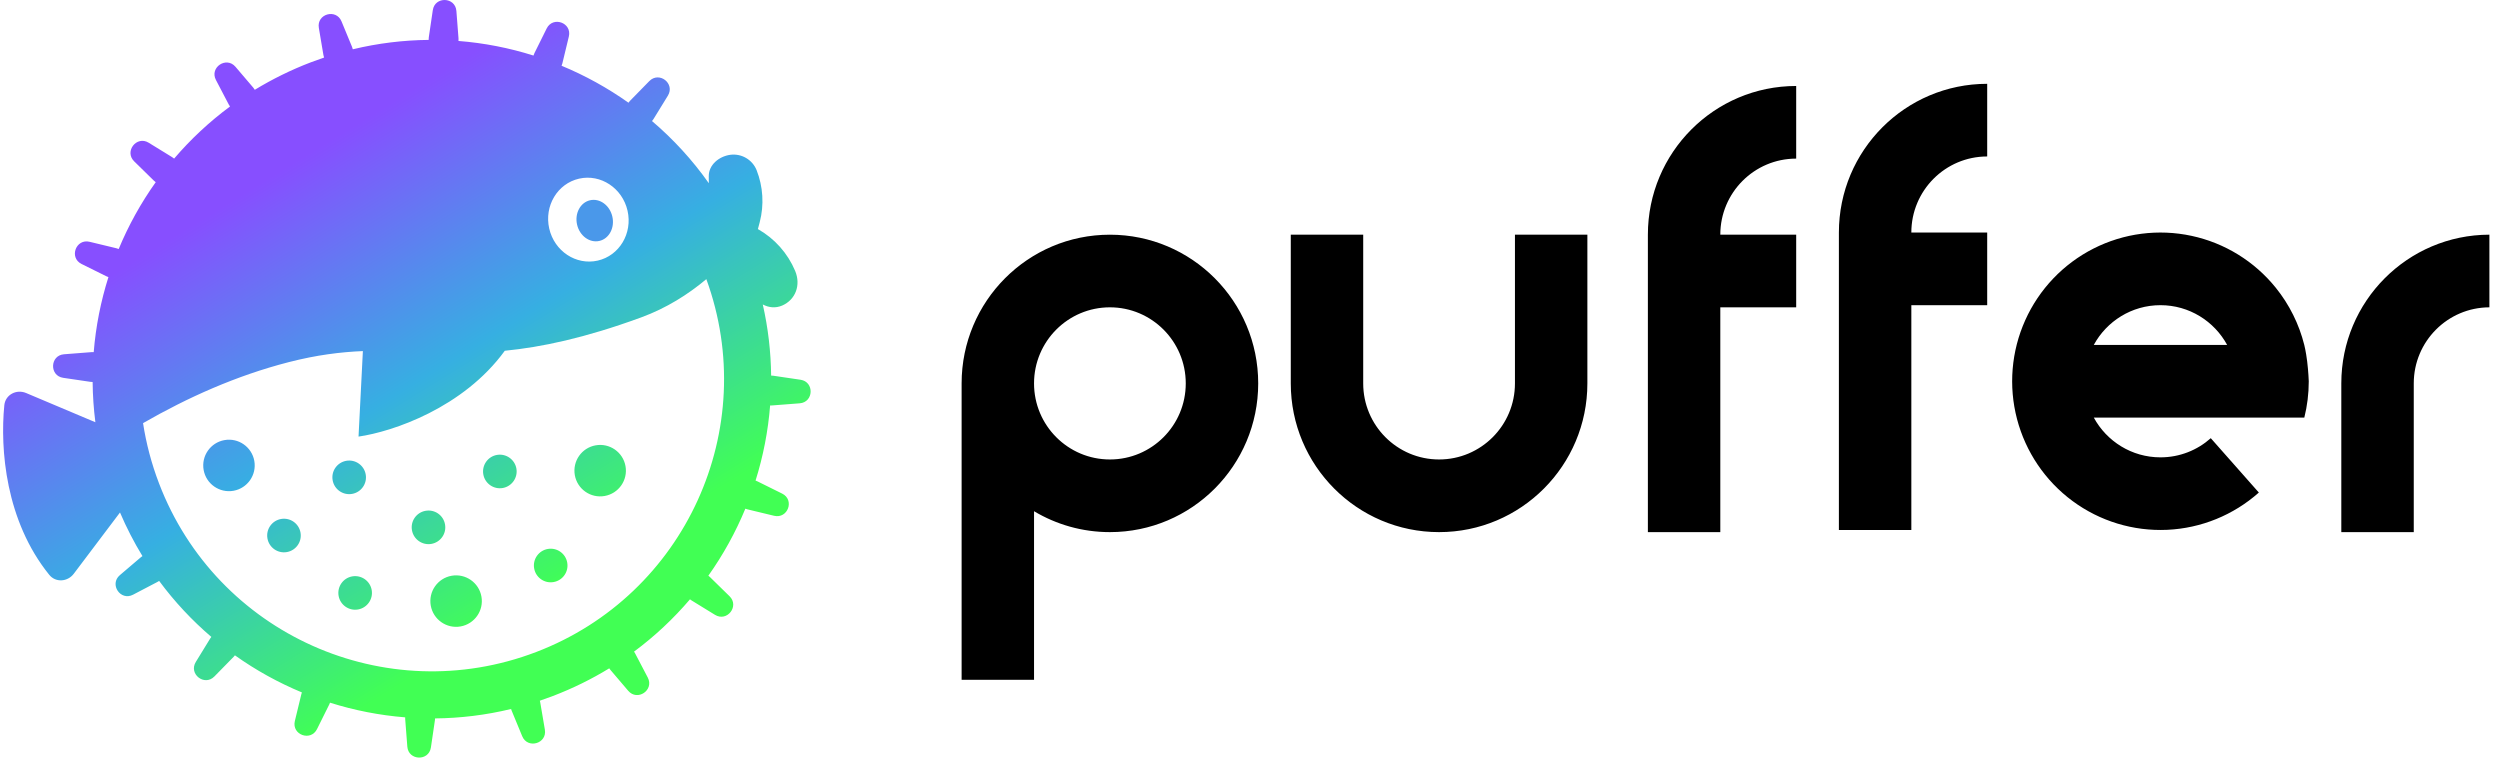 <svg width="99" height="30" viewBox="0 0 99 30" fill="none" xmlns="http://www.w3.org/2000/svg">
<path fill-rule="evenodd" clip-rule="evenodd" d="M12.626 1.104C12.532 0.552 13.31 0.329 13.524 0.847L13.941 1.857C13.954 1.888 13.964 1.92 13.971 1.952C14.97 1.711 15.977 1.59 16.974 1.58C16.973 1.547 16.975 1.514 16.98 1.48L17.139 0.402C17.221 -0.153 18.029 -0.125 18.073 0.434L18.157 1.521C18.159 1.555 18.159 1.589 18.156 1.622C19.17 1.702 20.166 1.897 21.126 2.2C21.136 2.168 21.148 2.137 21.163 2.106L21.648 1.128C21.897 0.626 22.658 0.902 22.526 1.447L22.27 2.509C22.262 2.542 22.251 2.574 22.238 2.604C23.171 2.99 24.06 3.481 24.887 4.067C24.905 4.041 24.925 4.016 24.949 3.992L25.712 3.212C26.105 2.811 26.742 3.309 26.449 3.787L25.877 4.717C25.86 4.745 25.841 4.77 25.82 4.794C26.66 5.509 27.418 6.333 28.069 7.255C28.068 7.166 28.067 7.078 28.067 6.991L28.067 6.975C28.065 6.533 28.465 6.194 28.918 6.13C29.134 6.101 29.354 6.145 29.543 6.255C29.732 6.365 29.879 6.534 29.961 6.736C30.219 7.392 30.263 8.113 30.086 8.795C30.071 8.857 30.054 8.918 30.035 8.988L30.035 8.988C30.027 9.014 30.02 9.042 30.012 9.071C30.674 9.445 31.193 10.027 31.488 10.728C31.724 11.293 31.5 11.869 30.979 12.098C30.71 12.213 30.447 12.183 30.206 12.057C30.419 12.994 30.527 13.938 30.537 14.873C30.565 14.872 30.593 14.874 30.622 14.879L31.7 15.038C32.254 15.119 32.226 15.928 31.668 15.971L30.581 16.055C30.552 16.058 30.524 16.058 30.497 16.056C30.417 17.071 30.222 18.069 29.92 19.031C29.945 19.039 29.971 19.049 29.995 19.062L30.974 19.547C31.476 19.796 31.199 20.556 30.654 20.425L29.593 20.169C29.566 20.162 29.541 20.154 29.516 20.144C29.129 21.079 28.638 21.97 28.051 22.797C28.071 22.812 28.091 22.829 28.109 22.847L28.89 23.611C29.29 24.003 28.792 24.641 28.315 24.348L27.384 23.776C27.363 23.763 27.342 23.748 27.323 23.733C26.672 24.497 25.931 25.194 25.108 25.804C25.122 25.824 25.135 25.845 25.147 25.867L25.652 26.832C25.911 27.329 25.241 27.782 24.877 27.355L24.171 26.526C24.154 26.506 24.14 26.486 24.126 26.466C23.431 26.892 22.686 27.259 21.897 27.561C21.724 27.627 21.551 27.689 21.378 27.748C21.385 27.77 21.39 27.794 21.394 27.819L21.577 28.896C21.67 29.448 20.892 29.671 20.679 29.153L20.262 28.143C20.253 28.121 20.245 28.099 20.239 28.076C19.237 28.318 18.228 28.44 17.229 28.449C17.228 28.473 17.226 28.496 17.223 28.52L17.064 29.599C16.982 30.153 16.173 30.125 16.13 29.566L16.046 28.48C16.044 28.455 16.044 28.431 16.045 28.407C15.029 28.326 14.03 28.13 13.068 27.826C13.06 27.849 13.051 27.872 13.04 27.894L12.554 28.872C12.305 29.374 11.545 29.098 11.676 28.553L11.933 27.492C11.939 27.467 11.946 27.443 11.955 27.42C11.021 27.032 10.13 26.54 9.303 25.951C9.288 25.971 9.272 25.99 9.254 26.008L8.49 26.788C8.098 27.189 7.46 26.691 7.754 26.213L8.325 25.283C8.339 25.261 8.353 25.241 8.369 25.222C7.606 24.57 6.911 23.828 6.302 23.004C6.281 23.019 6.258 23.033 6.234 23.045L5.269 23.55C4.772 23.81 4.32 23.139 4.746 22.776L5.576 22.069C5.597 22.051 5.619 22.035 5.641 22.021C5.308 21.475 5.01 20.898 4.752 20.294L2.921 22.721C2.678 23.043 2.205 23.078 1.951 22.764C0.216 20.619 0.001 17.782 0.171 16.048C0.212 15.631 0.649 15.401 1.035 15.564L3.777 16.721C3.709 16.189 3.673 15.657 3.668 15.127C3.64 15.128 3.61 15.126 3.581 15.121L2.503 14.962C1.949 14.881 1.977 14.072 2.535 14.029L3.622 13.945C3.652 13.942 3.682 13.942 3.711 13.945C3.793 12.93 3.99 11.933 4.294 10.973C4.264 10.964 4.236 10.952 4.207 10.938L3.229 10.453C2.727 10.204 3.004 9.443 3.548 9.575L4.61 9.831C4.641 9.839 4.671 9.849 4.7 9.861C5.087 8.928 5.579 8.04 6.167 7.214C6.141 7.196 6.117 7.176 6.093 7.153L5.313 6.389C4.913 5.997 5.411 5.359 5.888 5.652L6.818 6.224C6.846 6.241 6.872 6.26 6.895 6.281C7.546 5.519 8.287 4.825 9.109 4.217C9.09 4.191 9.072 4.163 9.056 4.133L8.551 3.167C8.291 2.671 8.962 2.218 9.325 2.645L10.032 3.474C10.054 3.501 10.074 3.528 10.09 3.556C10.783 3.134 11.523 2.768 12.308 2.468C12.483 2.401 12.658 2.339 12.834 2.279C12.823 2.248 12.814 2.216 12.808 2.182L12.626 1.104ZM6.298 19.143C8.578 25.111 15.264 28.1 21.232 25.82C27.143 23.561 30.132 16.978 27.971 11.054C27.254 11.656 26.394 12.201 25.394 12.568C23.15 13.39 21.436 13.748 19.99 13.89C18.346 16.151 15.551 17.095 14.198 17.289L14.37 13.903C13.49 13.94 12.543 14.056 11.437 14.34C9.358 14.874 7.422 15.745 5.665 16.756C5.788 17.556 5.997 18.356 6.298 19.143ZM9.246 19.435C8.692 19.533 8.162 19.164 8.064 18.61C7.965 18.056 8.335 17.526 8.889 17.428C9.443 17.329 9.972 17.699 10.071 18.253C10.169 18.807 9.8 19.336 9.246 19.435ZM13.944 19.558C13.582 19.622 13.237 19.381 13.173 19.02C13.108 18.658 13.349 18.313 13.711 18.248C14.073 18.184 14.418 18.425 14.482 18.787C14.547 19.148 14.306 19.494 13.944 19.558ZM19.91 19.325C19.549 19.389 19.203 19.148 19.139 18.786C19.075 18.425 19.316 18.079 19.677 18.015C20.039 17.951 20.384 18.192 20.449 18.553C20.513 18.915 20.272 19.26 19.91 19.325ZM21.153 22.511C21.217 22.873 21.562 23.114 21.924 23.049C22.286 22.985 22.527 22.64 22.462 22.278C22.398 21.916 22.053 21.675 21.691 21.739C21.329 21.804 21.088 22.149 21.153 22.511ZM14.18 24.135C13.819 24.199 13.473 23.958 13.409 23.596C13.345 23.235 13.586 22.889 13.947 22.825C14.309 22.761 14.654 23.002 14.719 23.363C14.783 23.725 14.542 24.07 14.18 24.135ZM10.591 21.323C10.655 21.685 11 21.926 11.362 21.862C11.724 21.797 11.965 21.452 11.9 21.09C11.836 20.729 11.491 20.487 11.129 20.552C10.767 20.616 10.526 20.962 10.591 21.323ZM17.085 21.538C16.724 21.602 16.378 21.361 16.314 20.999C16.249 20.637 16.49 20.292 16.852 20.228C17.214 20.163 17.559 20.404 17.623 20.766C17.688 21.128 17.447 21.473 17.085 21.538ZM22.763 18.817C22.862 19.371 23.391 19.74 23.945 19.641C24.499 19.543 24.869 19.014 24.77 18.459C24.671 17.905 24.142 17.536 23.588 17.635C23.034 17.733 22.665 18.262 22.763 18.817ZM17.058 23.982C17.157 24.536 17.686 24.906 18.24 24.807C18.794 24.708 19.164 24.179 19.065 23.625C18.967 23.071 18.437 22.702 17.883 22.8C17.329 22.899 16.96 23.428 17.058 23.982ZM24.851 8.345C25.055 9.241 24.526 10.125 23.669 10.32C22.813 10.515 21.953 9.947 21.749 9.05C21.546 8.154 22.074 7.27 22.931 7.075C23.787 6.88 24.647 7.448 24.851 8.345Z" fill="url(#paint0_linear_149_168)"/>
<path d="M23.734 9.541C24.12 9.454 24.351 9.022 24.249 8.577C24.148 8.131 23.753 7.842 23.367 7.93C22.982 8.017 22.751 8.449 22.852 8.895C22.954 9.34 23.349 9.629 23.734 9.541Z" fill="#4A98EA"/>
<path fill-rule="evenodd" clip-rule="evenodd" d="M72.82 9.208C72.82 5.956 75.45 3.319 78.693 3.319V6.196C77.034 6.196 75.689 7.545 75.689 9.208V9.209H78.693V12.085H75.689V20.987H72.82V9.208ZM71.129 3.405C67.885 3.405 65.256 6.041 65.256 9.294L65.256 21.072H68.124V9.294C68.124 7.63 69.469 6.281 71.129 6.281V3.405ZM43.952 18.195C45.611 18.195 46.956 16.847 46.956 15.183C46.956 13.519 45.611 12.17 43.952 12.17C42.293 12.17 40.948 13.519 40.948 15.183C40.948 16.847 42.293 18.195 43.952 18.195ZM43.952 21.072C42.855 21.072 41.827 20.77 40.948 20.244V26.919H38.08V15.183C38.08 11.93 40.709 9.294 43.952 9.294C47.196 9.294 49.825 11.93 49.825 15.183C49.825 18.436 47.196 21.072 43.952 21.072ZM62.86 9.294H59.992V15.183C59.992 16.847 58.647 18.195 56.987 18.195C55.328 18.195 53.983 16.847 53.983 15.183V15.183V9.294H51.115V15.183V15.183C51.115 18.435 53.744 21.072 56.987 21.072C60.231 21.072 62.86 18.435 62.86 15.183L62.86 9.294ZM68.124 9.294V12.171H71.129V9.294H68.124ZM90.122 11.396C90.66 12.064 91.043 12.837 91.249 13.659C91.249 13.659 91.314 13.909 91.364 14.312C91.414 14.716 91.427 15.098 91.427 15.098L91.427 15.098C91.427 15.594 91.366 16.076 91.251 16.536H90.084V16.536H82.914C83.423 17.474 84.414 18.111 85.554 18.111C86.319 18.111 87.017 17.824 87.547 17.352L89.45 19.505C88.444 20.399 87.163 20.92 85.821 20.981C84.479 21.042 83.157 20.64 82.075 19.842C80.992 19.044 80.216 17.897 79.874 16.594C79.533 15.291 79.647 13.91 80.199 12.681C80.75 11.453 81.705 10.451 82.903 9.843C84.102 9.234 85.473 9.057 86.787 9.34C88.1 9.622 89.277 10.348 90.122 11.396ZM82.914 13.659C83.423 12.722 84.414 12.085 85.554 12.085C86.694 12.085 87.686 12.722 88.195 13.659H82.914ZM95.585 15.182C95.585 13.522 96.925 12.175 98.58 12.17V9.293C95.341 9.299 92.716 11.933 92.716 15.182H95.585ZM92.716 21.072H95.585V15.183H92.716V21.072Z" fill="black"/>
<defs>
<linearGradient id="paint0_linear_149_168" x1="18.855" y1="-3.26283e-07" x2="31.989" y2="21.368" gradientUnits="userSpaceOnUse">
<stop offset="0.068" stop-color="#874FFF"/>
<stop offset="0.464" stop-color="#36AFE2"/>
<stop offset="0.859" stop-color="#41FF54"/>
</linearGradient>
</defs>
</svg>
